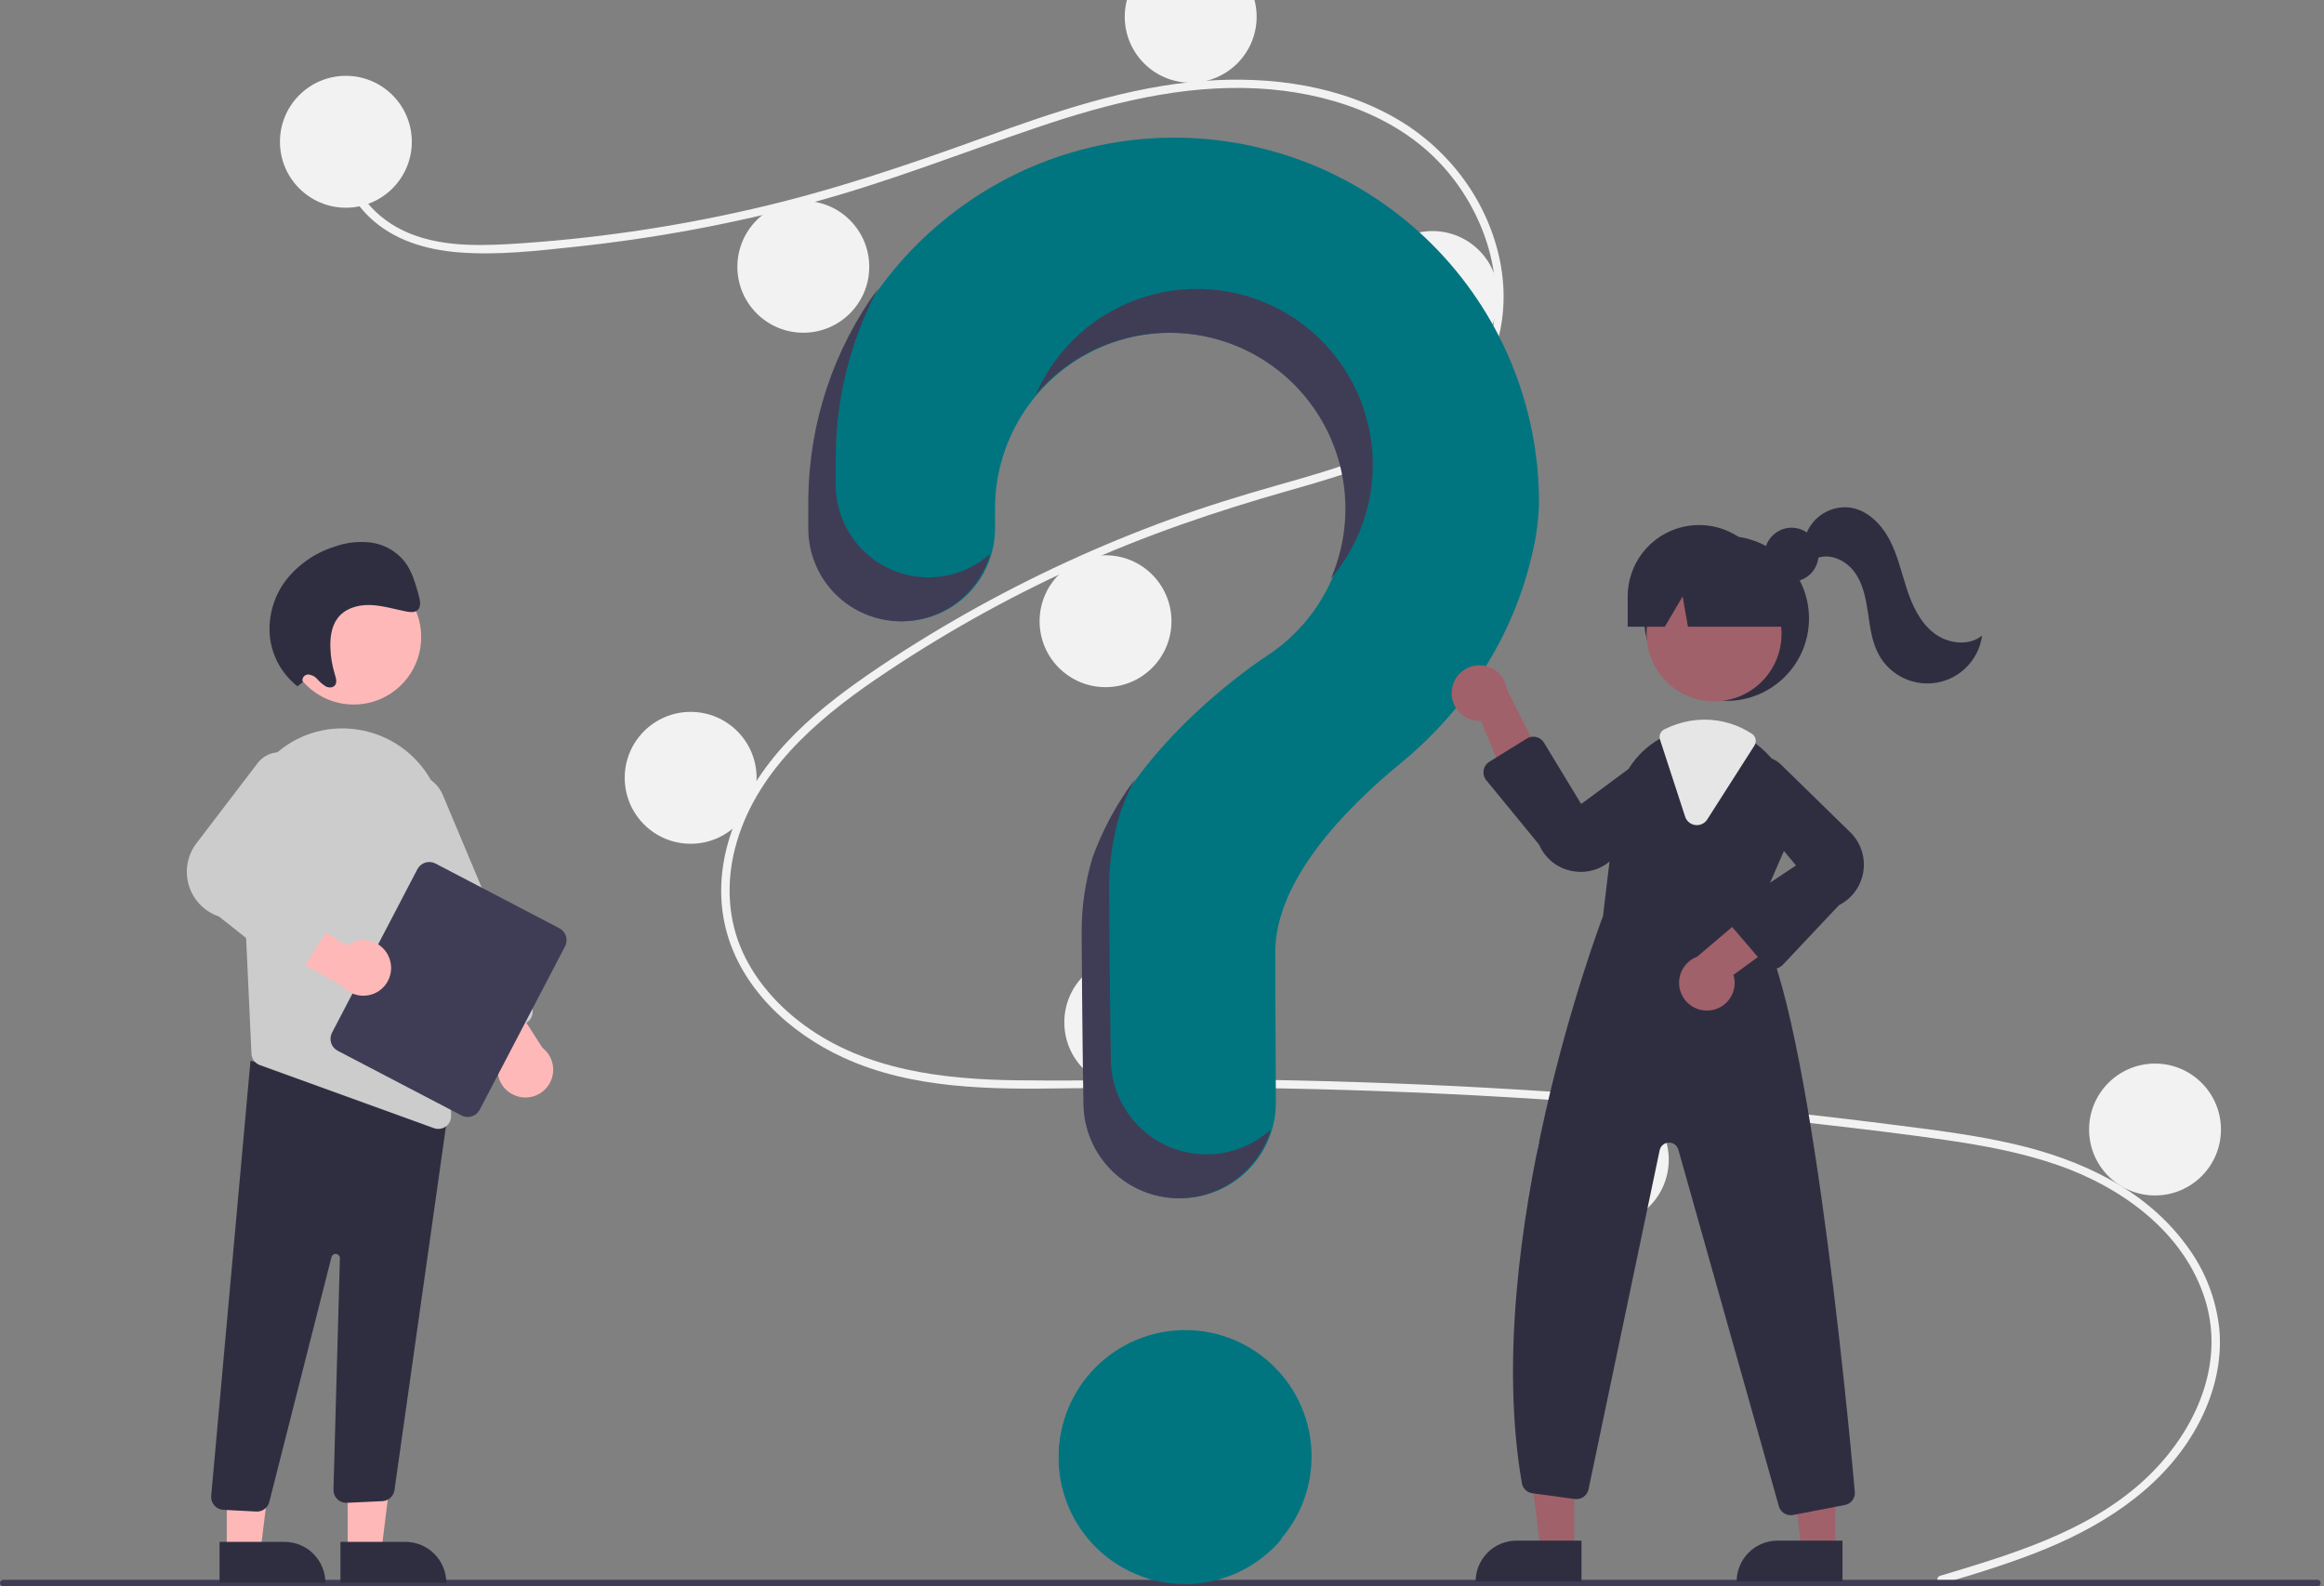 <svg width="189" height="129" viewBox="0 0 189 129" fill="none" xmlns="http://www.w3.org/2000/svg">
<rect x="0" y="0" width="189" height="129" fill="#808080" stroke="none"/>
<g clip-path="url(#clip0_1868_3351)">
<path d="M96.386 128.718C102.063 128.718 106.664 124.117 106.664 118.44C106.664 112.764 102.063 108.163 96.386 108.163C90.71 108.163 86.108 112.764 86.108 118.44C86.108 124.117 90.71 128.718 96.386 128.718Z" fill="#007580"/>
<path d="M157.787 128.141C163.537 126.414 169.649 124.613 174.21 120.508C178.284 116.84 181.035 111.238 179.347 105.737C177.663 100.247 172.617 96.586 167.407 94.765C164.452 93.732 161.361 93.159 158.27 92.709C154.911 92.22 151.537 91.819 148.165 91.434C134.509 89.872 120.802 88.918 107.043 88.571C100.255 88.4 93.467 88.404 86.677 88.503C80.613 88.591 74.227 88.589 68.602 86.011C64.227 84.007 60.257 80.361 59.038 75.57C57.631 70.039 60.226 64.406 63.949 60.401C65.911 58.289 68.205 56.512 70.571 54.878C73.137 53.105 75.794 51.458 78.507 49.92C83.852 46.894 89.44 44.318 95.213 42.219C98.06 41.184 100.95 40.29 103.865 39.466C106.327 38.77 108.796 38.073 111.175 37.125C115.774 35.292 120.148 32.187 121.318 27.097C122.426 22.273 120.557 17.036 117.281 13.452C113.491 9.306 107.777 7.488 102.298 7.194C96.147 6.864 90.138 8.403 84.357 10.357C78.191 12.441 72.158 14.837 65.862 16.524C59.618 18.197 53.254 19.38 46.827 20.063C43.68 20.398 40.439 20.776 37.274 20.52C34.621 20.305 31.982 19.525 30.027 17.642C28.351 16.028 27.352 13.809 27.695 11.468C27.758 11.043 28.404 11.224 28.342 11.646C27.924 14.496 29.861 17.122 32.248 18.468C35.007 20.022 38.364 20.024 41.436 19.846C48.096 19.444 54.711 18.488 61.213 16.988C67.601 15.528 73.762 13.443 79.915 11.214C85.759 9.098 91.734 7.033 97.977 6.574C103.395 6.177 109.093 6.966 113.813 9.797C117.96 12.285 121.01 16.434 121.982 21.196C122.932 25.849 121.617 30.532 118.095 33.779C114.448 37.141 109.448 38.578 104.788 39.902C98.878 41.581 93.094 43.543 87.496 46.092C81.822 48.667 76.38 51.727 71.23 55.236C66.26 58.633 61.354 62.907 59.782 68.966C59.05 71.789 59.185 74.783 60.41 77.449C61.5 79.819 63.294 81.813 65.385 83.351C70.372 87.021 76.657 87.775 82.681 87.85C89.447 87.934 96.213 87.705 102.981 87.817C116.774 88.043 130.539 88.882 144.275 90.335C147.717 90.7 151.155 91.102 154.588 91.543C157.677 91.94 160.775 92.334 163.811 93.039C169.21 94.292 174.463 96.701 177.819 101.279C179.308 103.263 180.23 105.614 180.488 108.081C180.723 110.656 180.092 113.236 178.928 115.526C176.352 120.596 171.525 123.821 166.4 125.939C163.655 127.074 160.807 127.934 157.965 128.787C157.551 128.911 157.374 128.265 157.787 128.141L157.787 128.141Z" fill="#F2F2F2"/>
<path d="M28.129 16.891C31.09 16.891 33.491 14.49 33.491 11.528C33.491 8.567 31.09 6.166 28.129 6.166C25.167 6.166 22.767 8.567 22.767 11.528C22.767 14.49 25.167 16.891 28.129 16.891Z" fill="#F2F2F2"/>
<path d="M65.33 27.057C68.291 27.057 70.692 24.656 70.692 21.695C70.692 18.733 68.291 16.332 65.33 16.332C62.368 16.332 59.967 18.733 59.967 21.695C59.967 24.656 62.368 27.057 65.33 27.057Z" fill="#F2F2F2"/>
<path d="M96.834 6.725C99.795 6.725 102.196 4.324 102.196 1.362C102.196 -1.599 99.795 -4 96.834 -4C93.872 -4 91.471 -1.599 91.471 1.362C91.471 4.324 93.872 6.725 96.834 6.725Z" fill="#F2F2F2"/>
<path d="M116.496 29.515C119.457 29.515 121.858 27.114 121.858 24.152C121.858 21.191 119.457 18.79 116.496 18.79C113.534 18.79 111.133 21.191 111.133 24.152C111.133 27.114 113.534 29.515 116.496 29.515Z" fill="#F2F2F2"/>
<path d="M89.907 55.88C92.869 55.88 95.27 53.479 95.27 50.517C95.27 47.556 92.869 45.155 89.907 45.155C86.946 45.155 84.545 47.556 84.545 50.517C84.545 53.479 86.946 55.88 89.907 55.88Z" fill="#F2F2F2"/>
<path d="M56.169 68.615C59.13 68.615 61.531 66.214 61.531 63.252C61.531 60.291 59.13 57.89 56.169 57.89C53.207 57.89 50.806 60.291 50.806 63.252C50.806 66.214 53.207 68.615 56.169 68.615Z" fill="#F2F2F2"/>
<path d="M91.918 88.5C94.88 88.5 97.28 86.1 97.28 83.138C97.28 80.176 94.88 77.776 91.918 77.776C88.957 77.776 86.556 80.176 86.556 83.138C86.556 86.1 88.957 88.5 91.918 88.5Z" fill="#F2F2F2"/>
<path d="M130.348 99.672C133.31 99.672 135.711 97.271 135.711 94.31C135.711 91.348 133.31 88.947 130.348 88.947C127.387 88.947 124.986 91.348 124.986 94.31C124.986 97.271 127.387 99.672 130.348 99.672Z" fill="#F2F2F2"/>
<path d="M175.258 97.214C178.219 97.214 180.62 94.814 180.62 91.852C180.62 88.891 178.219 86.49 175.258 86.49C172.296 86.49 169.896 88.891 169.896 91.852C169.896 94.814 172.296 97.214 175.258 97.214Z" fill="#F2F2F2"/>
<path d="M95.285 11.194C79.223 11.308 66.07 24.361 65.842 40.423C65.84 40.571 65.839 41.614 65.839 42.977C65.84 44.977 66.634 46.895 68.048 48.309C69.462 49.723 71.379 50.517 73.379 50.517H73.379C74.37 50.517 75.352 50.322 76.267 49.942C77.183 49.562 78.015 49.006 78.715 48.304C79.416 47.603 79.971 46.771 80.35 45.855C80.728 44.939 80.923 43.957 80.922 42.966C80.921 42.038 80.921 41.396 80.921 41.357C80.92 38.874 81.566 36.435 82.794 34.278C84.023 32.12 85.791 30.32 87.927 29.054C90.062 27.788 92.49 27.099 94.972 27.056C97.454 27.013 99.904 27.616 102.082 28.808C104.26 29.999 106.09 31.736 107.393 33.849C108.696 35.962 109.426 38.378 109.512 40.859C109.598 43.34 109.036 45.8 107.883 47.998C106.729 50.196 105.024 52.056 102.933 53.395L102.936 53.398C102.936 53.398 92.205 60.306 88.933 69.784L88.936 69.784C88.361 71.726 88.069 73.74 88.071 75.765C88.071 76.597 88.12 83.88 88.214 89.791C88.247 91.831 89.081 93.776 90.535 95.206C91.989 96.637 93.948 97.438 95.987 97.438H95.987C97.012 97.438 98.027 97.235 98.974 96.841C99.92 96.448 100.779 95.871 101.502 95.144C102.224 94.417 102.796 93.554 103.184 92.605C103.571 91.656 103.768 90.64 103.761 89.615C103.729 84.202 103.711 77.898 103.711 77.441C103.711 71.621 109.325 65.823 113.936 62.042C119.246 57.688 123.067 51.755 124.602 45.062C124.941 43.684 125.129 42.273 125.16 40.854C125.16 36.941 124.386 33.066 122.882 29.454C121.378 25.841 119.174 22.562 116.397 19.805C113.62 17.048 110.325 14.868 106.702 13.39C103.078 11.912 99.198 11.166 95.285 11.194Z" fill="#007580"/>
<path d="M188.461 129H0.266C0.195 129 0.128 128.972 0.078 128.922C0.028 128.872 0 128.804 0 128.734C0 128.664 0.028 128.596 0.078 128.546C0.128 128.496 0.195 128.468 0.266 128.468H188.461C188.531 128.468 188.599 128.496 188.649 128.546C188.699 128.596 188.727 128.664 188.727 128.734C188.727 128.805 188.699 128.872 188.649 128.922C188.599 128.972 188.531 129 188.461 129Z" fill="#3F3D56"/>
<path d="M140.415 56.996C144.117 56.996 147.118 53.995 147.118 50.293C147.118 46.591 144.117 43.59 140.415 43.59C136.713 43.59 133.712 46.591 133.712 50.293C133.712 53.995 136.713 56.996 140.415 56.996Z" fill="#2F2E41"/>
<path d="M128.029 126.066H125.29L123.987 115.5H128.03L128.029 126.066Z" fill="#A0616A"/>
<path d="M123.333 125.283H128.615V128.609H120.006C120.006 128.172 120.092 127.74 120.26 127.336C120.427 126.933 120.672 126.566 120.981 126.257C121.289 125.948 121.656 125.703 122.06 125.536C122.463 125.369 122.896 125.283 123.333 125.283Z" fill="#2F2E41"/>
<path d="M149.255 126.066H146.516L145.213 115.5H149.256L149.255 126.066Z" fill="#A0616A"/>
<path d="M144.56 125.283H149.842V128.609H141.233C141.233 128.172 141.319 127.74 141.487 127.336C141.654 126.933 141.899 126.566 142.208 126.257C142.516 125.948 142.883 125.703 143.287 125.536C143.69 125.369 144.123 125.283 144.56 125.283Z" fill="#2F2E41"/>
<path d="M139.396 57.035C142.427 57.035 144.884 54.578 144.884 51.547C144.884 48.517 142.427 46.06 139.396 46.06C136.366 46.06 133.909 48.517 133.909 51.547C133.909 54.578 136.366 57.035 139.396 57.035Z" fill="#A0616A"/>
<path d="M142.667 74.738L145.123 69.097C145.719 67.773 145.89 66.297 145.612 64.873C145.334 63.448 144.62 62.145 143.57 61.143C143.354 60.929 143.125 60.73 142.884 60.546C141.672 59.598 140.179 59.082 138.641 59.078C137.607 59.082 136.585 59.309 135.647 59.744C135.566 59.78 135.488 59.818 135.408 59.856C135.254 59.929 135.102 60.01 134.954 60.093C133.992 60.645 133.174 61.415 132.564 62.342C131.955 63.269 131.572 64.326 131.446 65.428L130.363 74.508C130.09 75.221 120.366 100.96 123.767 120.611C123.803 120.821 123.906 121.014 124.059 121.161C124.213 121.309 124.409 121.403 124.621 121.431L128.068 121.9C128.32 121.935 128.575 121.872 128.783 121.726C128.991 121.58 129.135 121.36 129.187 121.112L134.972 93.538C135.008 93.367 135.101 93.212 135.235 93.1C135.369 92.987 135.537 92.923 135.712 92.917C135.887 92.911 136.058 92.964 136.2 93.067C136.341 93.17 136.444 93.318 136.491 93.487L144.665 122.483C144.723 122.694 144.848 122.88 145.022 123.012C145.196 123.145 145.409 123.216 145.628 123.216C145.693 123.216 145.758 123.21 145.822 123.198L150.034 122.387C150.278 122.342 150.497 122.206 150.647 122.007C150.797 121.808 150.868 121.561 150.845 121.313C150.226 114.411 146.937 79.839 142.667 74.738Z" fill="#2F2E41"/>
<path d="M118.07 56.114C118.032 56.44 118.066 56.771 118.169 57.083C118.273 57.394 118.443 57.68 118.669 57.918C118.895 58.157 119.17 58.343 119.475 58.464C119.781 58.585 120.109 58.637 120.437 58.617L123.504 65.989L125.825 62.549L122.556 56.076C122.486 55.528 122.218 55.024 121.801 54.66C121.385 54.296 120.849 54.098 120.296 54.103C119.743 54.107 119.211 54.315 118.801 54.685C118.39 55.056 118.13 55.564 118.07 56.114L118.07 56.114Z" fill="#A0616A"/>
<path d="M139.092 82.161C139.418 82.122 139.732 82.012 140.011 81.839C140.29 81.665 140.528 81.433 140.707 81.158C140.887 80.883 141.004 80.572 141.05 80.247C141.096 79.921 141.071 79.59 140.975 79.276L147.429 74.575L143.543 73.12L138.01 77.807C137.493 78.003 137.066 78.381 136.809 78.871C136.552 79.361 136.484 79.928 136.617 80.465C136.751 81.001 137.076 81.47 137.533 81.783C137.989 82.096 138.544 82.23 139.092 82.161Z" fill="#A0616A"/>
<path d="M128.572 70.903C128.324 70.903 128.077 70.879 127.835 70.831C127.248 70.719 126.697 70.465 126.232 70.09C125.766 69.715 125.4 69.232 125.165 68.682L120.868 63.442C120.777 63.331 120.711 63.202 120.674 63.064C120.637 62.925 120.63 62.781 120.653 62.639C120.677 62.498 120.73 62.363 120.81 62.244C120.89 62.125 120.994 62.025 121.116 61.949L124.173 60.057C124.286 59.987 124.412 59.94 124.543 59.919C124.674 59.898 124.808 59.903 124.937 59.934C125.066 59.965 125.188 60.021 125.295 60.099C125.402 60.177 125.493 60.276 125.562 60.39L128.591 65.38L134.392 61.093C134.853 60.851 135.387 60.783 135.895 60.901C136.403 61.02 136.851 61.318 137.157 61.739C137.464 62.161 137.608 62.679 137.565 63.199C137.521 63.719 137.292 64.205 136.919 64.57L131.129 69.851C130.449 70.525 129.53 70.903 128.572 70.903Z" fill="#2F2E41"/>
<path d="M144.245 78.784C144.237 78.784 144.229 78.784 144.222 78.784C144.081 78.781 143.942 78.748 143.815 78.687C143.687 78.627 143.574 78.54 143.482 78.433L140.764 75.262C140.671 75.154 140.602 75.028 140.562 74.891C140.522 74.755 140.511 74.611 140.531 74.47C140.55 74.329 140.599 74.194 140.675 74.074C140.751 73.953 140.851 73.85 140.969 73.771L146.059 70.378L141.448 64.834C141.18 64.387 141.081 63.858 141.171 63.344C141.26 62.83 141.532 62.366 141.935 62.036C142.339 61.706 142.848 61.532 143.369 61.545C143.89 61.559 144.389 61.761 144.774 62.112L150.379 67.589C150.82 67.992 151.157 68.496 151.36 69.058C151.563 69.619 151.628 70.222 151.547 70.814C151.466 71.406 151.243 71.969 150.896 72.456C150.55 72.943 150.09 73.338 149.558 73.608L144.977 78.469C144.883 78.568 144.769 78.648 144.644 78.702C144.518 78.756 144.382 78.784 144.245 78.784Z" fill="#2F2E41"/>
<path d="M138.001 67.099C137.958 67.099 137.914 67.096 137.871 67.091C137.682 67.068 137.503 66.991 137.356 66.869C137.209 66.748 137.1 66.587 137.042 66.405L134.999 60.142C134.948 59.984 134.956 59.812 135.021 59.66C135.087 59.507 135.205 59.383 135.355 59.31L135.422 59.279C135.482 59.25 135.541 59.222 135.602 59.195C136.555 58.753 137.591 58.523 138.641 58.52C140.004 58.522 141.337 58.922 142.476 59.672C142.628 59.773 142.735 59.931 142.773 60.11C142.81 60.29 142.776 60.477 142.677 60.631L138.845 66.634C138.755 66.777 138.631 66.894 138.483 66.975C138.336 67.057 138.17 67.099 138.001 67.099Z" fill="#E6E6E6"/>
<path d="M145.7 47.3C146.911 47.3 147.893 46.319 147.893 45.107C147.893 43.896 146.911 42.914 145.7 42.914C144.488 42.914 143.506 43.896 143.506 45.107C143.506 46.319 144.488 47.3 145.7 47.3Z" fill="#2F2E41"/>
<path d="M138.181 42.696C136.64 42.696 135.163 43.308 134.073 44.398C132.984 45.487 132.372 46.965 132.372 48.505V50.963H135.394L136.84 48.505L137.274 50.963H146.448L143.99 48.505C143.99 46.965 143.378 45.487 142.289 44.398C141.199 43.308 139.721 42.696 138.181 42.696Z" fill="#2F2E41"/>
<path d="M146.827 43.605C147.069 42.846 147.571 42.197 148.245 41.773C148.918 41.348 149.72 41.174 150.509 41.282C151.907 41.516 153.012 42.639 153.67 43.894C154.329 45.149 154.633 46.553 155.076 47.9C155.518 49.246 156.146 50.6 157.264 51.471C158.381 52.343 160.096 52.579 161.194 51.682C161.068 52.617 160.652 53.488 160.005 54.173C159.357 54.858 158.51 55.322 157.585 55.499C156.659 55.677 155.701 55.558 154.846 55.161C153.991 54.764 153.282 54.109 152.82 53.287C152.241 52.257 152.092 51.049 151.92 49.879C151.748 48.71 151.525 47.5 150.834 46.541C150.142 45.583 148.848 44.956 147.749 45.393L146.827 43.605Z" fill="#2F2E41"/>
<path d="M75.508 46.951C73.508 46.95 71.591 46.156 70.177 44.742C68.763 43.328 67.968 41.41 67.968 39.411C67.968 38.047 67.969 37.004 67.971 36.856C68.035 32.185 69.211 27.596 71.403 23.471C67.802 28.4 65.822 34.327 65.737 40.431C65.735 40.579 65.734 41.622 65.734 42.986C65.734 44.985 66.528 46.903 67.942 48.317C69.356 49.731 71.274 50.525 73.273 50.526C74.916 50.525 76.514 49.988 77.825 48.996C79.135 48.005 80.085 46.612 80.532 45.031C79.152 46.269 77.362 46.953 75.508 46.951Z" fill="#3F3D56"/>
<path d="M95.797 27.081C98.108 27.192 100.359 27.861 102.355 29.033C104.35 30.205 106.032 31.843 107.255 33.808C108.478 35.773 109.206 38.005 109.376 40.313C109.547 42.621 109.154 44.936 108.233 47.059C109.565 45.493 110.545 43.659 111.105 41.681C111.664 39.703 111.791 37.628 111.476 35.596C111.16 33.565 110.411 31.625 109.278 29.91C108.145 28.194 106.656 26.743 104.911 25.655C103.167 24.568 101.209 23.869 99.17 23.607C97.131 23.344 95.059 23.525 93.096 24.136C91.133 24.747 89.325 25.774 87.795 27.147C86.265 28.52 85.049 30.207 84.231 32.092C85.646 30.427 87.425 29.109 89.43 28.24C91.436 27.372 93.614 26.975 95.797 27.081Z" fill="#3F3D56"/>
<path d="M98.116 93.871C96.076 93.872 94.118 93.07 92.664 91.64C91.21 90.21 90.376 88.265 90.343 86.225C90.249 80.314 90.2 73.031 90.2 72.199C90.198 70.174 90.49 68.159 91.065 66.218L91.062 66.217C91.402 65.243 91.812 64.294 92.29 63.379C90.824 65.333 89.657 67.494 88.828 69.792L88.831 69.793C88.255 71.734 87.964 73.749 87.965 75.773C87.965 76.606 88.014 83.889 88.109 89.8C88.142 91.84 88.976 93.784 90.43 95.215C91.884 96.645 93.842 97.447 95.882 97.446C97.564 97.446 99.2 96.9 100.546 95.891C101.892 94.882 102.874 93.464 103.345 91.85C101.916 93.153 100.051 93.874 98.116 93.871Z" fill="#3F3D56"/>
<path d="M28.274 126.168L31.013 126.168L32.316 115.602L28.273 115.602L28.274 126.168Z" fill="#FFB8B8"/>
<path d="M36.295 128.711L27.686 128.711L27.686 125.385L32.969 125.385C33.851 125.385 34.697 125.735 35.321 126.359C35.945 126.983 36.295 127.829 36.295 128.711L36.295 128.711Z" fill="#2F2E41"/>
<path d="M18.442 126.168L21.181 126.168L22.484 115.602L18.441 115.602L18.442 126.168Z" fill="#FFB8B8"/>
<path d="M26.464 128.711L17.855 128.711L17.855 125.385L23.137 125.385C24.02 125.385 24.866 125.735 25.489 126.359C26.113 126.983 26.464 127.829 26.464 128.711L26.464 128.711Z" fill="#2F2E41"/>
<path d="M20.836 122.918L18.16 122.778C18.022 122.77 17.887 122.736 17.763 122.676C17.638 122.616 17.527 122.532 17.435 122.429C17.343 122.326 17.273 122.205 17.228 122.074C17.183 121.944 17.164 121.806 17.173 121.668L20.371 86.261L35.097 90.235L36.516 89.848L32.079 121.192C32.042 121.428 31.924 121.644 31.747 121.804C31.57 121.964 31.344 122.059 31.106 122.074L28.221 122.208C28.077 122.216 27.933 122.194 27.798 122.143C27.662 122.093 27.539 122.015 27.435 121.914C27.332 121.813 27.25 121.692 27.196 121.558C27.142 121.425 27.116 121.281 27.119 121.137L27.642 102.324C27.645 102.237 27.614 102.153 27.557 102.087C27.5 102.021 27.421 101.979 27.334 101.969C27.248 101.959 27.161 101.981 27.09 102.032C27.02 102.083 26.971 102.159 26.953 102.244L21.913 122.087C21.866 122.323 21.738 122.535 21.552 122.686C21.366 122.838 21.133 122.921 20.892 122.92C20.874 122.92 20.855 122.919 20.836 122.918Z" fill="#2F2E41"/>
<path d="M28.765 57.292C31.795 57.292 34.252 54.835 34.252 51.804C34.252 48.773 31.795 46.316 28.765 46.316C25.734 46.316 23.277 48.773 23.277 51.804C23.277 54.835 25.734 57.292 28.765 57.292Z" fill="#FFB8B8"/>
<path d="M19.628 67.927L20.232 80.945L20.45 85.682C20.459 85.888 20.529 86.087 20.651 86.253C20.773 86.419 20.942 86.545 21.137 86.615L35.288 91.741C35.402 91.784 35.523 91.805 35.645 91.804C35.785 91.804 35.923 91.777 36.051 91.723C36.18 91.669 36.296 91.59 36.394 91.49C36.491 91.39 36.567 91.272 36.617 91.142C36.668 91.012 36.692 90.873 36.687 90.734L36.107 67.326C36.069 65.405 35.362 63.558 34.108 62.103C32.854 60.648 31.132 59.676 29.238 59.354C29.101 59.333 28.962 59.312 28.823 59.294C27.648 59.148 26.456 59.261 25.331 59.626C24.205 59.99 23.172 60.597 22.306 61.403C21.409 62.228 20.705 63.24 20.242 64.367C19.779 65.494 19.57 66.71 19.628 67.927L19.628 67.927Z" fill="#CCCCCC"/>
<path d="M42.048 89.143C41.713 89.039 41.407 88.859 41.155 88.615C40.902 88.373 40.71 88.074 40.594 87.743C40.477 87.413 40.439 87.06 40.484 86.712C40.528 86.364 40.653 86.032 40.848 85.741L36.049 79.36L40.19 79.103L44.113 85.203C44.532 85.527 44.825 85.989 44.938 86.508C45.051 87.026 44.978 87.568 44.732 88.038C44.486 88.508 44.081 88.877 43.591 89.079C43.1 89.281 42.554 89.304 42.048 89.143H42.048Z" fill="#FFB8B8"/>
<path d="M38.674 84.586C38.547 84.535 38.431 84.458 38.333 84.362C38.236 84.265 38.159 84.15 38.106 84.023L30.876 66.798C30.734 66.461 30.66 66.099 30.658 65.733C30.656 65.367 30.727 65.005 30.865 64.666C31.003 64.327 31.207 64.019 31.464 63.759C31.722 63.499 32.028 63.292 32.365 63.151C32.703 63.009 33.065 62.935 33.43 62.934C33.796 62.932 34.159 63.003 34.498 63.141C34.836 63.28 35.144 63.484 35.404 63.741C35.664 63.999 35.87 64.305 36.011 64.643L43.241 81.868C43.348 82.124 43.349 82.411 43.245 82.667C43.14 82.924 42.938 83.128 42.683 83.235L39.473 84.582C39.347 84.636 39.211 84.664 39.074 84.664C38.937 84.665 38.8 84.638 38.674 84.586L38.674 84.586Z" fill="#CCCCCC"/>
<path d="M27.001 83.979L33.945 70.682C34.079 70.427 34.309 70.235 34.584 70.148C34.859 70.062 35.158 70.088 35.414 70.221L45.493 75.486C45.749 75.619 45.941 75.849 46.027 76.125C46.114 76.4 46.087 76.698 45.954 76.954L39.01 90.251C38.876 90.506 38.646 90.698 38.371 90.785C38.096 90.871 37.797 90.845 37.541 90.712L27.462 85.448C27.206 85.314 27.014 85.084 26.927 84.808C26.841 84.533 26.867 84.235 27.001 83.979Z" fill="#3F3D56"/>
<path d="M31.658 77.904C31.535 77.576 31.336 77.282 31.079 77.044C30.821 76.806 30.512 76.632 30.175 76.535C29.838 76.438 29.483 76.422 29.139 76.486C28.794 76.551 28.47 76.695 28.191 76.908L21.538 72.494L21.526 76.643L27.846 80.198C28.195 80.598 28.674 80.862 29.198 80.945C29.722 81.027 30.259 80.922 30.714 80.649C31.169 80.375 31.512 79.95 31.685 79.448C31.858 78.946 31.848 78.4 31.658 77.904Z" fill="#FFB8B8"/>
<path d="M23.246 78.837L17.808 74.53C17.22 74.332 16.688 73.995 16.259 73.547C15.83 73.099 15.516 72.553 15.344 71.957C15.172 71.361 15.147 70.732 15.272 70.124C15.397 69.516 15.667 68.947 16.06 68.467L20.997 61.997C21.34 61.577 21.823 61.296 22.357 61.203C22.89 61.11 23.44 61.212 23.904 61.491C24.369 61.77 24.717 62.207 24.886 62.721C25.055 63.236 25.033 63.794 24.825 64.294L20.918 70.685L26.659 73.407C26.792 73.471 26.911 73.562 27.007 73.674C27.102 73.787 27.173 73.918 27.214 74.06C27.256 74.202 27.266 74.351 27.245 74.498C27.225 74.644 27.173 74.784 27.094 74.909L24.777 78.576C24.698 78.7 24.595 78.806 24.473 78.887C24.351 78.969 24.214 79.023 24.069 79.048C24.064 79.049 24.058 79.05 24.052 79.051C23.91 79.072 23.765 79.064 23.627 79.028C23.488 78.991 23.358 78.926 23.246 78.837Z" fill="#CCCCCC"/>
<path d="M24.618 55.478C24.595 55.41 24.587 55.336 24.597 55.264C24.606 55.192 24.631 55.123 24.671 55.062C24.711 55.001 24.765 54.95 24.828 54.913C24.89 54.876 24.961 54.854 25.033 54.849C25.182 54.857 25.327 54.895 25.461 54.961C25.594 55.026 25.713 55.119 25.81 55.232C26.008 55.461 26.24 55.659 26.496 55.821C26.762 55.955 27.122 55.936 27.273 55.681C27.415 55.441 27.318 55.12 27.232 54.842C27.013 54.134 26.89 53.4 26.867 52.659C26.843 51.832 26.959 50.969 27.417 50.325C28.008 49.492 29.064 49.176 30.064 49.199C31.063 49.222 32.047 49.531 33.037 49.726C33.379 49.793 33.781 49.828 34.009 49.563C34.252 49.281 34.163 48.825 34.059 48.445C33.791 47.458 33.507 46.437 32.883 45.64C32.209 44.812 31.246 44.27 30.188 44.123C29.173 43.997 28.142 44.114 27.18 44.465C25.614 44.958 24.235 45.919 23.23 47.217C22.192 48.598 21.744 50.333 21.983 52.043C22.216 53.533 23.006 54.878 24.192 55.809L24.618 55.478Z" fill="#2F2E41"/>
<path d="M94.122 126.211C92.662 125.575 91.37 124.609 90.347 123.388C89.325 122.167 88.6 120.725 88.23 119.176C87.86 117.627 87.856 116.014 88.216 114.462C88.577 112.911 89.293 111.465 90.308 110.238C89.131 111.098 88.15 112.198 87.431 113.465C86.711 114.733 86.27 116.139 86.135 117.59C86.001 119.041 86.176 120.504 86.65 121.882C87.125 123.26 87.886 124.522 88.885 125.583C89.884 126.644 91.098 127.481 92.445 128.037C93.792 128.594 95.242 128.857 96.698 128.81C98.155 128.764 99.585 128.408 100.894 127.766C102.202 127.124 103.359 126.211 104.288 125.088C102.839 126.147 101.138 126.808 99.355 127.005C97.571 127.202 95.767 126.928 94.122 126.211Z" fill="#007580"/>
</g>
<defs>
<clipPath id="clip0_1868_3351">
<rect width="188.727" height="133" fill="white" transform="translate(0 -4)"/>
</clipPath>
</defs>
</svg>
